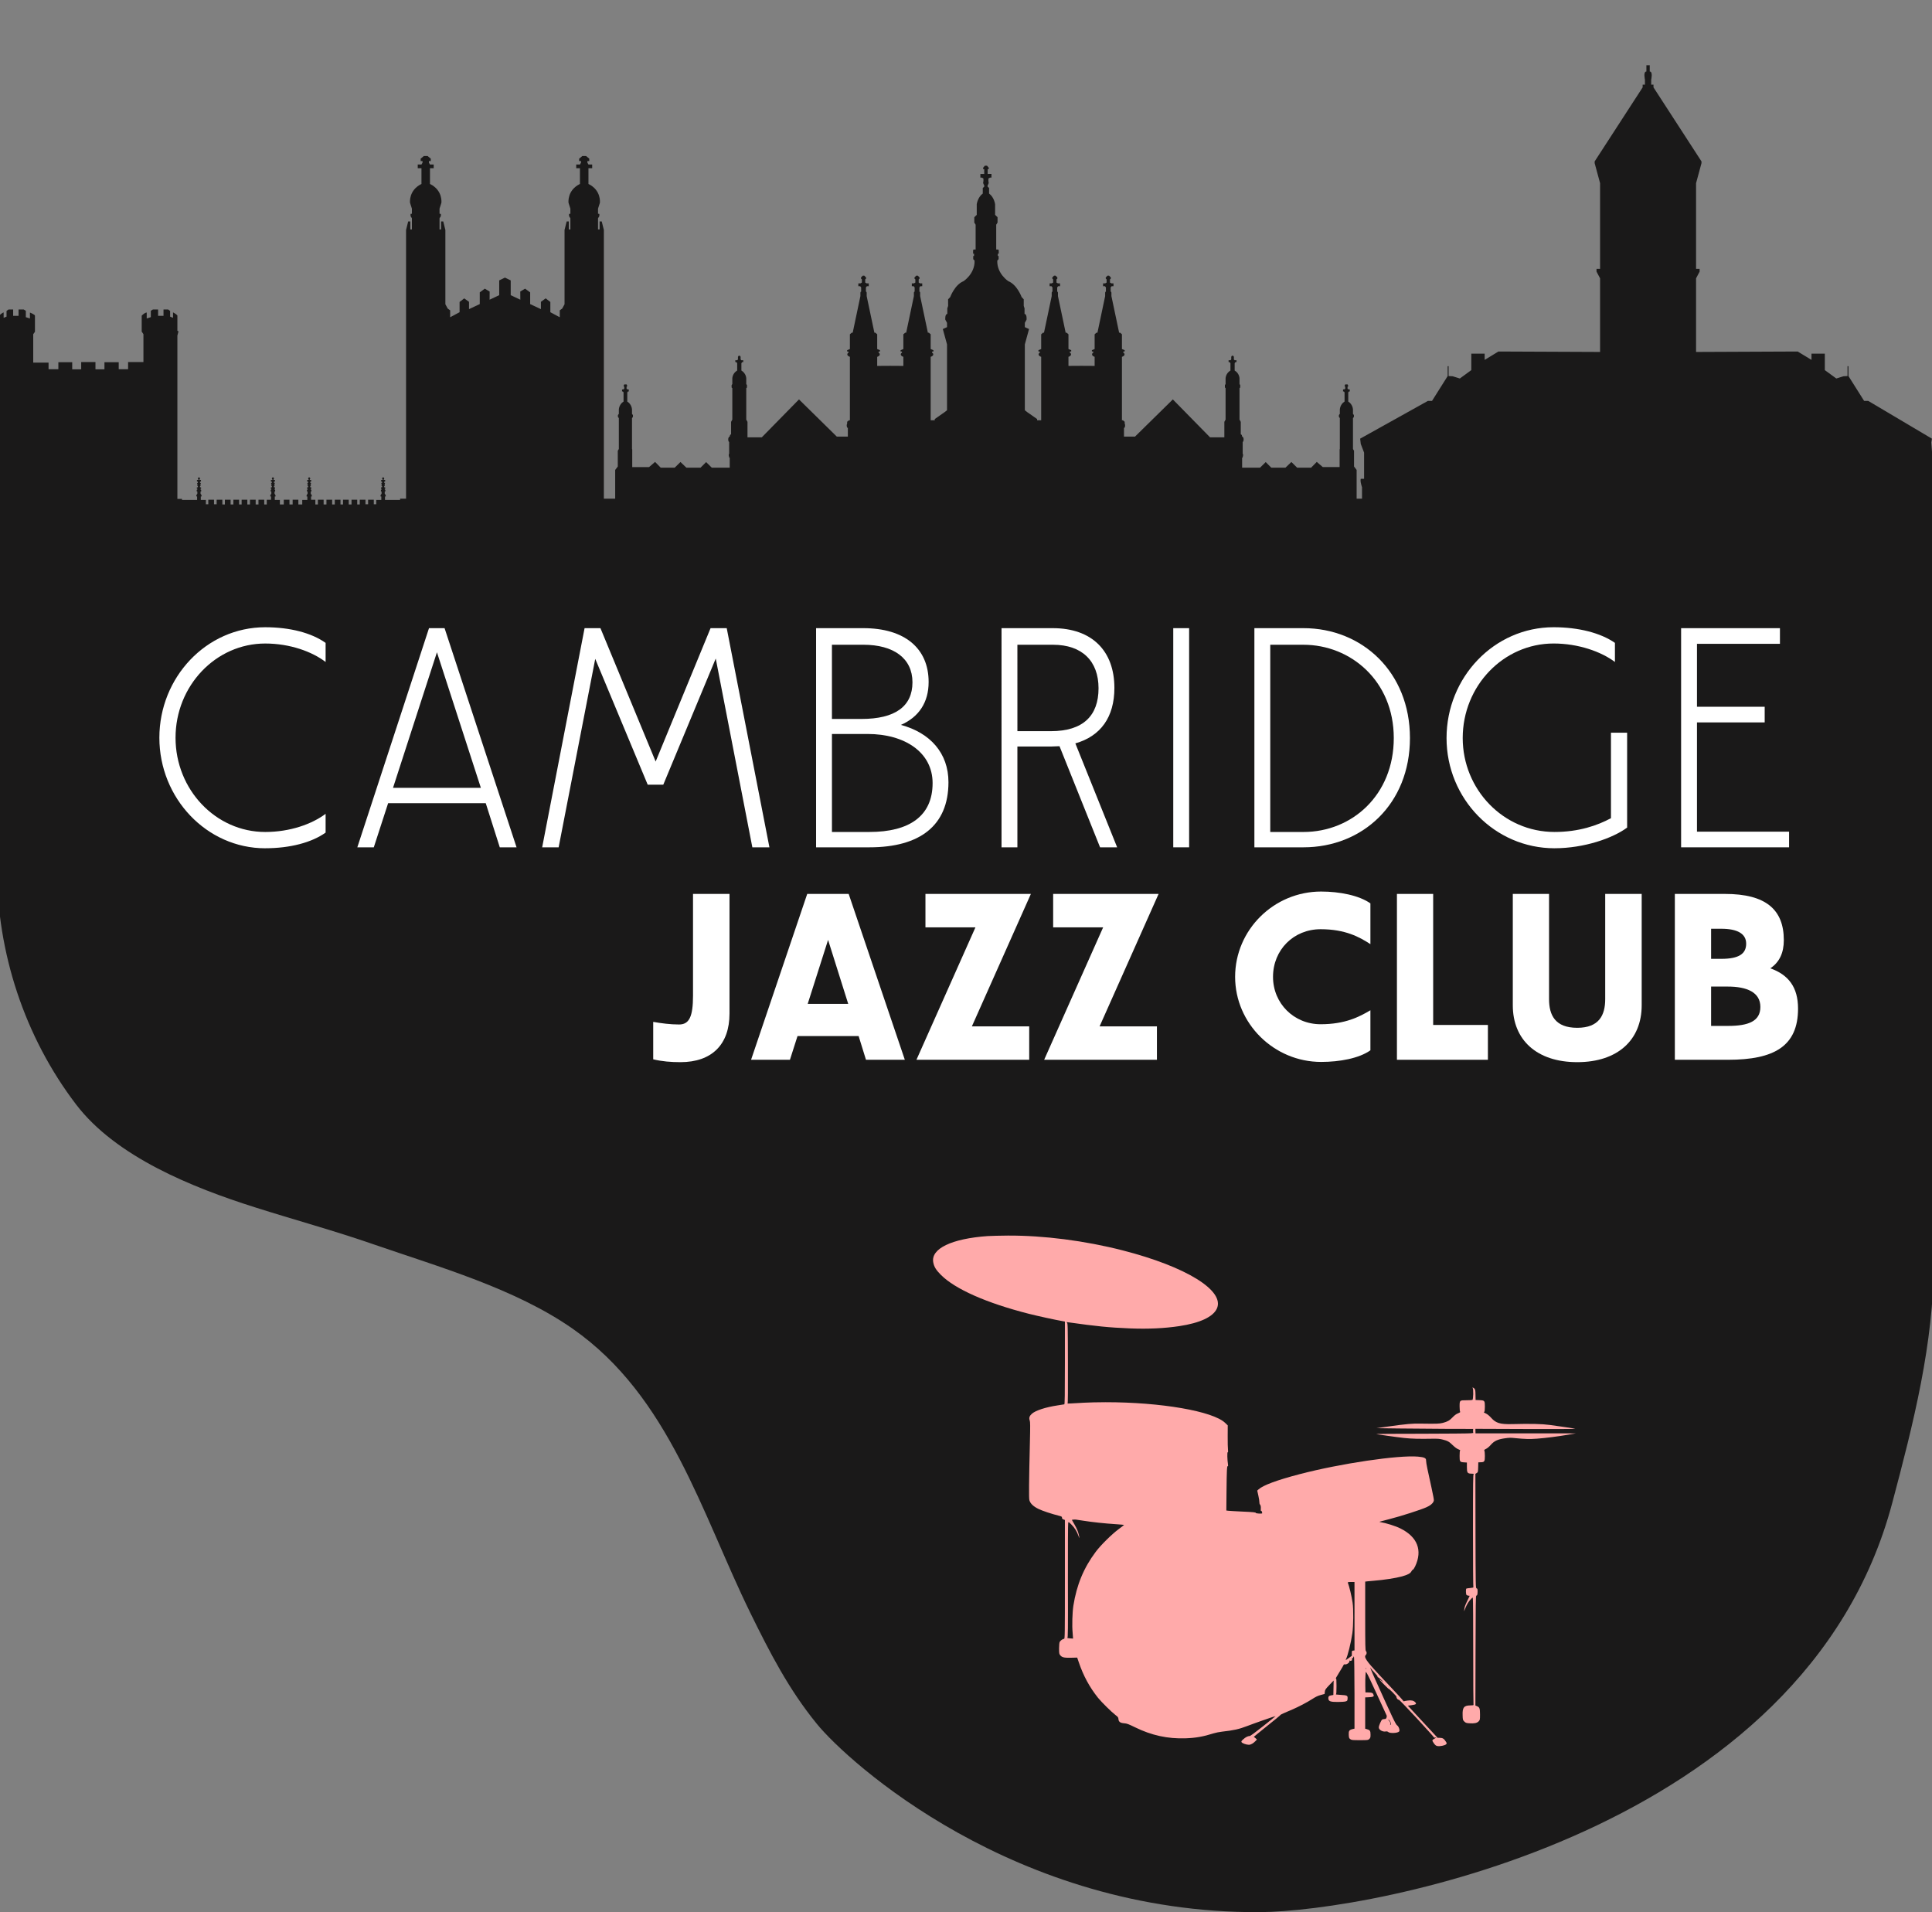 <?xml version="1.0" encoding="UTF-8" standalone="no"?>
<!-- Created with Inkscape (http://www.inkscape.org/) -->

<svg
   width="132.327mm"
   height="130.962mm"
   viewBox="0 0 132.327 130.962"
   version="1.1"
   id="svg4349"
   inkscape:version="1.2.2 (b0a8486, 2022-12-01)"
   sodipodi:docname="clean_flat_text.svg"
   inkscape:export-filename="clean.png"
   inkscape:export-xdpi="96"
   inkscape:export-ydpi="96"
   xmlns:inkscape="http://www.inkscape.org/namespaces/inkscape"
   xmlns:sodipodi="http://sodipodi.sourceforge.net/DTD/sodipodi-0.dtd"
   xmlns="http://www.w3.org/2000/svg"
   xmlns:svg="http://www.w3.org/2000/svg">
  <rect x="0" y="0" width="132.327" height="130.962" fill="#808080" stroke="none"/>
  <sodipodi:namedview
     id="namedview4351"
     pagecolor="#ffffff"
     bordercolor="#000000"
     borderopacity="0.25"
     inkscape:showpageshadow="2"
     inkscape:pageopacity="0.0"
     inkscape:pagecheckerboard="0"
     inkscape:deskcolor="#d1d1d1"
     inkscape:document-units="mm"
     showgrid="false"
     inkscape:zoom="0.47899204"
     inkscape:cx="-33.403478"
     inkscape:cy="291.23657"
     inkscape:window-width="1399"
     inkscape:window-height="817"
     inkscape:window-x="0"
     inkscape:window-y="25"
     inkscape:window-maximized="0"
     inkscape:current-layer="g595" />
  <defs
     id="defs4346" />
  <g
     inkscape:label="Layer 1"
     inkscape:groupmode="layer"
     id="layer1"
     transform="translate(-42.335,-81.76)">
    <rect
       style="display:none;fill:#ffffff;stroke:#1a1a1a;stroke-width:0.991;stroke-dasharray:none"
       id="rect676"
       width="131.366"
       height="38.869"
       x="42.829"
       y="82.216" />
    <g
       id="Layer_1"
       transform="matrix(-0.265,0,0,-0.265,175.756,213.758)">
      <path
         d="M 504.284,348.734 4.012,350.307 C 3.991,253.248 3.658,229.071 3.665,172.137 c 0,-21.255 5.302,-42.017 10.752,-62.515 C 37.044,24.437 149.112,4.073 177.95,3.916 c 63.379,-0.332 106.397,38.833 114.385,48.633 7.285,8.921 12.197,18.516 17.109,28.506 12.715,25.86 20.948,56.152 46.055,73.667 14.854,10.361 34.522,15.943 51.455,21.797 10.137,3.521 20.479,6.333 30.713,9.585 16.055,5.093 35.781,12.983 46.133,26.543 13.34,17.49 20.469,39.268 20.469,61.235"
         fill="#1a1919"
         id="path398"
         sodipodi:nodetypes="ccccccsccccc" />
    </g>
    <g
       id="g1120"
       transform="matrix(0.477,0,0,0.478,-8.171,45.39)">
      <g
         id="g1113"
         style="fill:#1a1919;fill-opacity:1"
         transform="translate(-226.725,-27.825)">
        <path
           d="m 332.538,190.112 v -38.271 l -0.195,-0.45 0.161,-0.421 v -1.861 c 0,0 0.432,-0.389 0.626,-0.436 v 0.778 l 0.417,-0.171 v -0.816 l 0.285,-0.208 h 0.664 v 0.91 h 0.778 v -0.91 h 0.74 l 0.304,0.189 v 0.912 l 0.588,0.189 v -0.853 c 0,0 0.721,0.287 0.721,0.454 v 2.303 l -0.247,0.344 v 4.072 h 2.201 v 0.947 h 1.408 v -1.006 h 1.988 v 1.024 h 1.29 v -1.044 h 2.049 v 1.044 h 1.29 v -1.024 h 2.049 v 1.006 h 1.347 v -1.026 h 2.201 v -3.994 l -0.247,-0.373 v -2.274 c 0,0 0.373,-0.423 0.721,-0.454 v 0.853 l 0.588,-0.189 v -0.912 l 0.304,-0.189 h 0.74 v 0.91 h 0.778 v -0.91 h 0.664 l 0.285,0.208 v 0.816 l 0.417,0.171 v -0.778 c 0,0 0.455,0.232 0.626,0.436 v 2.201 l 0.161,0.081 -0.161,0.609 v 23.397 h 0.662 v 0.147 h 2.169 v -0.499 h -0.106 v -0.181 l 0.144,-0.212 v -0.318 h -0.091 v -0.228 l 0.091,-0.045 v -0.138 h -0.083 v -0.136 l 0.083,-0.053 h 0.076 v -0.175 c 0,0 -0.162,-0.09 -0.083,-0.22 h 0.038 v -0.106 h -0.06 v -0.128 h 0.106 v -0.175 l -0.137,-0.045 v -0.198 h 0.205 v -0.128 h -0.061 V 172.43 l 0.106,-0.128 h 0.038 0.038 l 0.106,0.128 v 0.13 h -0.061 v 0.128 h 0.205 v 0.198 l -0.137,0.045 v 0.175 h 0.106 v 0.128 h -0.06 v 0.106 h 0.038 c 0.078,0.13 -0.084,0.22 -0.084,0.22 v 0.175 h 0.076 l 0.084,0.053 v 0.136 h -0.084 v 0.138 l 0.091,0.045 v 0.228 h -0.091 v 0.318 l 0.144,0.212 v 0.181 h -0.106 v 0.499 h 0.728 v 0.617 h 0.349 v -0.652 h 0.819 v 0.652 h 0.379 v -0.652 h 0.819 v 0.682 h 0.364 v -0.682 h 0.819 v 0.682 h 0.402 v -0.682 h 0.819 v 0.682 h 0.364 v -0.682 h 0.819 v 0.682 h 0.379 v -0.682 h 0.819 v 0.682 h 0.403 v -0.682 h 0.825 v 0.682 h 0.364 v -0.674 h 0.612 l 0.007,-0.472 h -0.106 v -0.181 l 0.144,-0.212 v -0.318 h -0.091 v -0.228 l 0.091,-0.045 v -0.138 h -0.084 v -0.136 l 0.084,-0.053 h 0.076 v -0.175 c 0,0 -0.161,-0.09 -0.083,-0.22 h 0.038 v -0.106 h -0.061 v -0.128 h 0.106 v -0.175 l -0.136,-0.045 v -0.198 h 0.205 v -0.128 h -0.061 V 172.43 l 0.106,-0.128 h 0.038 0.038 l 0.106,0.128 v 0.13 h -0.06 v 0.128 h 0.205 v 0.198 l -0.136,0.045 v 0.175 h 0.106 v 0.128 h -0.061 v 0.106 h 0.038 c 0.078,0.13 -0.083,0.22 -0.083,0.22 v 0.175 h 0.076 l 0.083,0.053 v 0.136 h -0.083 v 0.138 l 0.091,0.045 v 0.228 h -0.091 v 0.318 l 0.144,0.212 v 0.181 h -0.106 v 0.499 h 0.731 v 0.647 h 0.559 v -0.682 h 0.819 v 0.682 h 0.228 0.228 v -0.682 h 0.819 v 0.682 h 0.559 v -0.647 h 0.731 v -0.499 h -0.106 v -0.181 l 0.144,-0.212 v -0.318 h -0.091 v -0.228 l 0.091,-0.045 v -0.138 h -0.083 v -0.136 l 0.083,-0.053 h 0.076 v -0.175 c 0,0 -0.161,-0.09 -0.083,-0.22 h 0.038 v -0.106 h -0.061 v -0.128 h 0.106 v -0.175 l -0.136,-0.045 v -0.198 h 0.205 v -0.128 h -0.061 V 172.43 l 0.106,-0.128 h 0.038 0.038 l 0.106,0.128 v 0.13 h -0.061 v 0.128 h 0.205 v 0.198 l -0.136,0.045 v 0.175 h 0.106 v 0.128 h -0.061 v 0.106 h 0.038 c 0.078,0.13 -0.083,0.22 -0.083,0.22 v 0.175 h 0.076 l 0.084,0.053 v 0.136 h -0.084 v 0.138 l 0.091,0.045 v 0.228 h -0.091 v 0.318 l 0.144,0.212 v 0.181 h -0.106 l 0.007,0.472 h 0.612 v 0.674 h 0.364 v -0.682 h 0.825 v 0.682 h 0.403 v -0.682 h 0.819 v 0.682 h 0.379 v -0.682 h 0.819 v 0.682 h 0.364 v -0.682 h 0.819 v 0.682 h 0.402 v -0.682 h 0.819 v 0.682 h 0.364 v -0.682 h 0.819 v 0.652 h 0.379 v -0.652 h 0.819 v 0.652 h 0.349 v -0.617 h 0.728 v -0.499 h -0.106 v -0.181 l 0.144,-0.212 v -0.318 h -0.091 v -0.228 l 0.091,-0.045 v -0.138 h -0.084 v -0.136 l 0.084,-0.053 h 0.076 v -0.175 c 0,0 -0.162,-0.09 -0.084,-0.22 h 0.038 v -0.106 h -0.06 v -0.128 h 0.106 v -0.175 l -0.137,-0.045 v -0.198 h 0.205 v -0.128 h -0.061 V 172.43 l 0.106,-0.128 h 0.038 0.038 l 0.106,0.128 v 0.13 h -0.061 v 0.128 h 0.205 v 0.198 l -0.137,0.045 v 0.175 h 0.106 v 0.128 h -0.06 v 0.106 h 0.038 c 0.078,0.13 -0.084,0.22 -0.084,0.22 v 0.175 h 0.076 l 0.083,0.053 v 0.136 h -0.083 v 0.138 l 0.091,0.045 v 0.228 h -0.091 v 0.318 l 0.144,0.212 v 0.181 h -0.106 v 0.499 h 2.169 v -0.181 h 0.854 v -38.501 l 0.305,-1.22 h 0.305 v 1.144 h 0.229 v -1.602 l -0.191,-0.305 v -0.316 l 0.191,-0.031 v -0.721 l -0.267,-0.837 c 0,0 -0.24,-1.788 1.64,-2.706 v -2.252 h -0.534 v -0.533 h 0.534 l 0.153,-0.267 v -0.228 h -0.267 v -0.344 l 0.458,-0.381 h 0.267 0.267 l 0.458,0.381 v 0.344 h -0.267 v 0.228 l 0.153,0.267 h 0.534 v 0.533 h -0.534 v 2.252 c 1.879,0.918 1.639,2.706 1.639,2.706 l -0.267,0.837 v 0.721 l 0.191,0.031 v 0.316 l -0.191,0.305 v 1.602 h 0.229 v -1.144 h 0.305 l 0.305,1.22 v 10.642 l 0.334,0.617 0.352,0.255 v 0.991 l 1.354,-0.723 v -1.468 l 0.667,-0.515 0.686,0.495 v 1.048 l 1.544,-0.723 v -1.678 l 0.725,-0.533 0.694,0.413 -0.007,1.169 1.382,-0.649 v -2.117 l 0.825,-0.401 0.825,0.401 v 2.117 l 1.381,0.649 -0.008,-1.169 0.694,-0.413 0.725,0.533 v 1.678 l 1.544,0.723 v -1.048 l 0.686,-0.495 0.667,0.515 v 1.468 l 1.354,0.723 v -0.991 l 0.352,-0.255 0.334,-0.617 v -10.642 l 0.305,-1.22 h 0.305 v 1.144 h 0.229 v -1.602 l -0.191,-0.305 v -0.316 l 0.191,-0.031 v -0.721 l -0.267,-0.837 c 0,0 -0.24,-1.788 1.64,-2.706 v -2.252 h -0.534 v -0.533 h 0.534 l 0.153,-0.267 v -0.228 h -0.267 v -0.344 l 0.458,-0.381 h 0.267 0.267 l 0.458,0.381 v 0.344 h -0.267 v 0.228 l 0.153,0.267 h 0.534 v 0.533 h -0.534 v 2.252 c 1.879,0.918 1.64,2.706 1.64,2.706 l -0.267,0.837 v 0.721 l 0.191,0.031 v 0.316 l -0.191,0.305 v 1.602 h 0.229 v -1.144 h 0.305 l 0.305,1.22 v 38.501 h 1.624 v -4.115 l 0.374,-0.495 v -2.26 l 0.152,-0.246 v -4.428 l -0.133,-0.171 v -0.265 l 0.133,-0.171 v -0.601 c 0,0 0.002,-0.743 0.677,-1.165 v -1.317 l -0.101,-0.126 h -0.114 v -0.293 h 0.152 l 0.165,-0.088 v -0.316 h -0.076 v -0.177 l 0.076,-0.14 h 0.165 0.165 l 0.076,0.14 v 0.177 h -0.076 v 0.316 l 0.165,0.088 h 0.152 v 0.293 h -0.114 l -0.101,0.126 v 1.317 c 0.676,0.423 0.678,1.165 0.678,1.165 v 0.601 l 0.133,0.171 v 0.265 l -0.133,0.171 v 4.428 l 0.032,0.051 v 2.537 h 2.419 l 0.861,-0.741 0.81,0.823 h 2.013 l 0.823,-0.81 0.848,0.81 h 2.039 l 0.798,-0.798 0.81,0.798 h 2.577 v -1.437 h -0.082 v -0.083 c 0,0 -0.126,-0.336 0,-0.481 v -1.673 l -0.089,-0.1 c 0,0 -0.186,-0.509 0.203,-0.735 v -0.151 l 0.165,-0.14 v -1.761 l 0.177,-0.328 v -4.497 l -0.101,-0.1 v -0.342 l 0.101,-0.153 v -0.81 c 0,0 0.003,-0.713 0.697,-1.126 v -1.051 l -0.114,-0.153 h -0.152 v -0.265 h 0.266 l 0.114,-0.114 v -0.379 l 0.088,-0.153 h 0.101 0.101 l 0.089,0.153 v 0.379 l 0.114,0.114 h 0.266 v 0.265 h -0.152 l -0.114,0.153 v 1.051 c 0.693,0.413 0.697,1.126 0.697,1.126 v 0.81 l 0.101,0.153 v 0.342 l -0.101,0.1 v 4.497 l 0.177,0.328 v 1.761 0.458 h 2.051 l 5.344,-5.434 5.433,5.33 h 1.583 v -1.246 l -0.085,-0.041 c 0,0 -0.164,-0.236 -0.016,-0.599 v -0.24 l 0.26,-0.216 h 0.135 v -9.092 c 0,0 -0.596,-0.173 -0.282,-0.558 h 0.077 v -0.202 h -0.19 v -0.189 l 0.395,-0.165 v -2.115 l 0.264,-0.228 h 0.139 l 1.106,-5.244 v -0.379 c 0,0 -0.025,-0.277 0.109,-0.254 v -0.607 l -0.139,-0.179 h -0.266 v -0.405 h 0.304 l 0.203,-0.114 v -0.456 l -0.127,-0.126 v -0.14 l 0.253,-0.267 h 0.114 0.114 l 0.253,0.267 v 0.14 l -0.127,0.126 v 0.456 l 0.203,0.114 h 0.304 v 0.405 h -0.266 l -0.139,0.179 v 0.607 c 0.134,-0.024 0.109,0.254 0.109,0.254 v 0.379 l 1.106,5.244 h 0.139 l 0.264,0.228 v 2.115 l 0.395,0.165 v 0.189 h -0.19 v 0.202 h 0.077 c 0.315,0.385 -0.282,0.558 -0.282,0.558 v 1.303 l 1.978,-0.012 h -0.197 l 1.978,0.012 v -1.303 c 0,0 -0.597,-0.173 -0.282,-0.558 h 0.077 v -0.202 h -0.19 v -0.189 l 0.395,-0.165 v -2.115 l 0.264,-0.228 h 0.139 l 1.107,-5.244 v -0.379 c 0,0 -0.025,-0.277 0.109,-0.254 v -0.607 l -0.139,-0.179 h -0.266 v -0.405 h 0.304 l 0.203,-0.114 v -0.456 l -0.127,-0.126 v -0.14 l 0.253,-0.267 h 0.114 0.114 l 0.253,0.267 v 0.14 l -0.127,0.126 v 0.456 l 0.203,0.114 h 0.304 v 0.405 h -0.266 l -0.139,0.179 v 0.607 c 0.134,-0.024 0.109,0.254 0.109,0.254 v 0.379 l 1.107,5.244 h 0.139 l 0.264,0.228 v 2.115 l 0.395,0.165 v 0.189 h -0.19 v 0.202 h 0.077 c 0.315,0.385 -0.282,0.558 -0.282,0.558 v 9.092 h 0.585 v -0.177 l 1.425,-0.994 0.337,-0.265 v -9.436 l -0.603,-2.199 0.603,-0.273 v -0.619 l -0.249,-0.458 c 0,0 -0.073,-0.784 0.292,-0.82 v -0.798 l 0.114,-0.34 V 146.8 l 0.304,-0.322 c 0,0 0.645,-1.779 1.919,-2.28 0,0 1.646,-1.073 1.577,-2.944 l -0.19,-0.208 v -0.456 h 0.114 v -0.324 h -0.133 v -0.513 l 0.089,-0.088 h 0.273 v -3.557 l -0.19,-0.305 v -0.768 l 0.35,-0.338 v -1.515 c 0,0 0.123,-1 0.866,-1.539 v -0.798 l 0.209,-0.191 v -0.189 c 0,0 -0.246,-0.305 -0.114,-0.57 v -0.399 l -0.228,-0.134 h -0.21 v -0.531 h 0.551 v -0.684 h -0.152 v -0.21 l 0.247,-0.285 h 0.152 0.152 l 0.247,0.285 v 0.21 h -0.152 v 0.684 H 474.97 v 0.531 h -0.209 l -0.228,0.134 v 0.399 c 0.132,0.265 -0.114,0.57 -0.114,0.57 v 0.189 l 0.209,0.191 v 0.798 c 0.743,0.538 0.866,1.539 0.866,1.539 v 1.515 l 0.35,0.338 v 0.768 l -0.19,0.305 v 3.557 h 0.273 l 0.089,0.088 v 0.513 h -0.133 v 0.324 h 0.114 v 0.456 l -0.19,0.208 c -0.069,1.871 1.577,2.944 1.577,2.944 1.273,0.501 1.919,2.28 1.919,2.28 l 0.304,0.322 v 0.951 l 0.114,0.34 v 0.798 c 0.366,0.035 0.292,0.82 0.292,0.82 l -0.249,0.458 v 0.619 l 0.603,0.273 -0.603,2.199 v 9.436 l 0.337,0.265 1.425,0.994 v 0.177 h 0.585 v -9.092 c 0,0 -0.596,-0.173 -0.282,-0.558 h 0.077 v -0.202 h -0.19 v -0.189 l 0.395,-0.165 v -2.115 l 0.264,-0.228 h 0.139 l 1.107,-5.244 v -0.379 c 0,0 -0.025,-0.277 0.109,-0.254 v -0.607 l -0.139,-0.179 H 483.322 v -0.405 h 0.304 l 0.202,-0.114 v -0.456 l -0.127,-0.126 v -0.14 l 0.253,-0.267 h 0.114 0.114 l 0.253,0.267 v 0.14 l -0.127,0.126 v 0.456 l 0.203,0.114 h 0.304 v 0.405 h -0.266 l -0.139,0.179 v 0.607 c 0.134,-0.024 0.109,0.254 0.109,0.254 v 0.379 l 1.106,5.244 h 0.139 l 0.264,0.228 v 2.115 l 0.395,0.165 v 0.189 h -0.19 v 0.202 h 0.077 c 0.315,0.385 -0.282,0.558 -0.282,0.558 v 1.303 l 1.978,-0.012 h -0.197 l 1.978,0.012 v -1.303 c 0,0 -0.596,-0.173 -0.282,-0.558 h 0.077 v -0.202 h -0.19 v -0.189 l 0.395,-0.165 v -2.115 l 0.264,-0.228 h 0.139 l 1.106,-5.244 v -0.379 c 0,0 -0.024,-0.277 0.109,-0.254 v -0.607 l -0.139,-0.179 h -0.266 v -0.405 h 0.304 l 0.203,-0.114 v -0.456 l -0.127,-0.126 v -0.14 l 0.253,-0.267 h 0.114 0.114 l 0.253,0.267 v 0.14 l -0.127,0.126 v 0.456 l 0.203,0.114 h 0.304 v 0.405 h -0.266 l -0.139,0.179 v 0.607 c 0.134,-0.024 0.109,0.254 0.109,0.254 v 0.379 l 1.106,5.244 h 0.139 l 0.264,0.228 v 2.115 l 0.395,0.165 v 0.189 h -0.19 v 0.202 h 0.077 c 0.315,0.385 -0.282,0.558 -0.282,0.558 v 9.092 h 0.135 l 0.26,0.216 v 0.24 c 0.148,0.364 -0.016,0.599 -0.016,0.599 l -0.085,0.041 v 1.246 h 1.583 l 5.433,-5.33 5.344,5.434 h 2.052 v -0.458 -1.761 l 0.177,-0.328 v -4.497 l -0.1,-0.1 v -0.342 l 0.1,-0.153 v -0.81 c 0,0 0.004,-0.713 0.698,-1.126 v -1.051 l -0.114,-0.153 h -0.153 v -0.265 h 0.267 l 0.114,-0.114 v -0.379 l 0.088,-0.153 h 0.1 0.102 l 0.088,0.153 v 0.379 l 0.114,0.114 h 0.265 v 0.265 h -0.151 l -0.114,0.153 v 1.051 c 0.694,0.413 0.696,1.126 0.696,1.126 v 0.81 l 0.102,0.153 v 0.342 l -0.102,0.1 v 4.497 l 0.179,0.328 v 1.761 l 0.163,0.14 v 0.151 c 0.389,0.226 0.204,0.735 0.204,0.735 l -0.09,0.1 v 1.673 c 0.128,0.145 0,0.481 0,0.481 v 0.083 h -0.081 v 1.437 h 2.577 l 0.81,-0.798 0.798,0.798 h 2.04 l 0.847,-0.81 0.823,0.81 h 2.014 l 0.81,-0.823 0.861,0.741 h 2.419 v -2.537 l 0.031,-0.051 v -4.428 l -0.134,-0.171 v -0.265 l 0.134,-0.171 v -0.601 c 0,0 0.002,-0.743 0.678,-1.165 v -1.317 l -0.102,-0.126 h -0.114 v -0.293 h 0.153 l 0.163,-0.088 v -0.316 h -0.075 v -0.177 l 0.075,-0.14 h 0.165 0.165 l 0.077,0.14 v 0.177 h -0.077 v 0.316 l 0.165,0.088 h 0.151 v 0.293 h -0.114 l -0.102,0.126 v 1.317 c 0.676,0.423 0.678,1.165 0.678,1.165 v 0.601 l 0.134,0.171 v 0.265 l -0.134,0.171 v 4.428 l 0.153,0.246 v 2.26 l 0.373,0.495 v 4.115 h 0.772 v -1.645 c 0,0 -0.309,-0.869 -0.177,-1.205 h 0.474 v -3.75 l -0.476,-1.24 -0.088,-0.759 9.726,-5.409 h 0.592 l 2.248,-3.561 v -1.419 h 0.134 v 1.419 l 0.59,0.033 1.022,0.316 1.647,-1.199 v -2.358 h 1.918 v 0.89 l 1.979,-1.199 14.593,0.063 v -10.55 l -0.509,-0.959 v -0.401 h 0.509 v -12.275 l -0.778,-2.867 v -0.25 l 6.892,-10.607 v -0.391 h 0.328 v -0.711 c 0,0 -0.269,-1.175 0.21,-1.175 v -0.9 h 0.24 0.24 v 0.9 c 0.48,0 0.21,1.175 0.21,1.175 v 0.711 h 0.328 v 0.391 l 6.892,10.607 v 0.25 l -0.778,2.867 v 12.275 h 0.509 v 0.401 l -0.509,0.959 v 10.55 l 14.593,-0.063 1.979,1.199 v -0.89 h 1.916 v 2.358 l 1.649,1.199 1.022,-0.316 0.59,-0.033 v -1.419 h 0.132 v 1.419 l 2.25,3.561 h 0.592 l 9.142,5.409 -0.09,0.539 0.111,1.459 v 3.75 c 0,0 0.117,10.811 0.238,17.353 l -277.736,0.245"
           style="fill:#1a1919;fill-opacity:1;fill-rule:nonzero;stroke:none;stroke-width:0.02"
           id="path706"
           sodipodi:nodetypes="cccccccccccccccccccsccccccccccccccccccccccccccccccccccccccccccccccccccccccccccccccccccccccccccccccccccccccccccccccccccccccccccccccccccccccccccccccccccccccccccccccccccccccccccccccccccccccccccccccccccccccccccccccccccccccccccccccccccccccccccccccccccccccccccccccccccccccccccccccccccccccccccccccccccccccccccccccccccccccccccccccccccccccccccccccccccccccccccccccccccccccccccccccccccccccccccccccccccccccccccccccccccccccccccccccccccccccccccccccccccccccccccccccccccccccccccccccccccccccccccccccccccccccccccccccccccccccccccccccccccccccccccccccccccccccccccccccccccccccccccccccccccccccccccccccccccccccccccccccccccccccccccccccccccccccccccccccccccccccccccccccccccccccccccccccccccccccccccccccccccccccccccccccccccccccccccccccccccccccccccccccccccccccccccccccccccccccccccccccccccccccccccccccccccccccccccccccccccccccccccccccccccccccccccccccccccccccccccccccccccccccccccccccccccccccccccccccccccccccccccccccccccccccccccccccccccccccccccccccccccccccccccccccccccccccccccccccccccccccccccccccccccccccccccccccccccccccccccccccccccccccccccccccccccccccccccccccccccccccccccccccccccccccccccccccccccc" />
      </g>
    </g>
    <g
       aria-label="CAMBRIDGE"
       transform="scale(0.987,1.013)"
       id="text2397"
       style="font-weight:200;font-size:21.167px;font-family:'Modeco Trial';-inkscape-font-specification:'Modeco Trial, Ultra-Light';opacity:1;fill:#ffffff;stroke-width:0.276">
      <path
         d="m 61.297,138.061 c 1.715,0 3.217,-0.381 4.191,-1.058 v -1.27 c -0.953,0.699 -2.477,1.228 -4.191,1.228 -3.429,0 -6.223,-2.857 -6.223,-6.371 0,-3.514 2.794,-6.371 6.223,-6.371 1.715,0 3.26,0.55 4.191,1.249 v -1.291 c -0.974,-0.677 -2.477,-1.058 -4.191,-1.058 -4.085,0 -7.345,3.387 -7.345,7.472 0,4.085 3.281,7.472 7.345,7.472 z"
         id="path310" />
      <path
         d="m 67.689,137.998 h 1.143 l 0.995,-2.985 h 6.773 l 0.974,2.985 h 1.164 l -4.995,-14.817 h -1.08 z m 5.525,-13.187 3.048,9.165 h -6.096 z"
         id="path312" />
      <path
         d="m 80.516,137.998 h 1.143 l 2.54,-12.742 3.641,8.509 h 1.08 l 3.641,-8.53 2.54,12.764 h 1.185 l -2.963,-14.817 h -1.122 l -3.81,9.017 -3.831,-9.017 h -1.101 z"
         id="path314" />
      <path
         d="m 99.524,123.181 v 14.817 h 3.704 c 3.493,0 5.482,-1.46 5.482,-4.403 0,-1.968 -1.27,-3.344 -3.302,-3.873 1.249,-0.529 1.926,-1.524 1.926,-2.9 0,-2.286 -1.672,-3.641 -4.53,-3.641 z m 3.577,7.154 c 2.561,0 4.509,1.228 4.509,3.323 0,2.223 -1.609,3.302 -4.382,3.302 h -2.603 v -6.625 z m -2.477,-1.016 v -5.017 h 2.18 c 2.095,0 3.408,0.91 3.408,2.54 0,1.63 -1.207,2.477 -3.535,2.477 z"
         id="path316" />
      <path
         d="m 112.393,137.998 h 1.101 v -6.816 h 2.35 c 0.191,0 0.402,-0.021 0.572,-0.021 l 2.815,6.837 h 1.185 l -2.9,-7.027 c 1.757,-0.487 2.709,-1.778 2.709,-3.747 0,-2.498 -1.545,-4.043 -4.276,-4.043 h -3.556 z m 1.101,-13.695 h 2.477 c 2.011,0 3.154,1.101 3.154,2.942 0,1.863 -1.08,2.9 -3.302,2.9 h -2.328 z"
         id="path318" />
      <path
         d="m 124.31,123.181 v 14.817 h 1.101 v -14.817 z"
         id="path320" />
      <path
         d="m 129.94,123.181 v 14.817 h 3.408 c 4.085,0 7.387,-2.921 7.387,-7.387 0,-4.466 -3.323,-7.43 -7.387,-7.43 z m 3.408,1.122 c 3.26,0 6.265,2.434 6.265,6.308 0,3.852 -2.9,6.35 -6.265,6.35 h -2.307 V 124.303 Z"
         id="path322" />
      <path
         d="m 150.768,138.061 c 2.053,0 4.043,-0.677 5.038,-1.397 v -6.414 h -1.122 v 5.779 c -0.931,0.487 -2.223,0.931 -3.916,0.931 -3.556,0 -6.371,-2.879 -6.371,-6.35 0,-3.535 2.836,-6.392 6.308,-6.392 1.715,0 3.302,0.55 4.255,1.249 v -1.291 c -0.995,-0.677 -2.54,-1.058 -4.255,-1.058 -4.128,0 -7.43,3.387 -7.43,7.493 0,4.106 3.344,7.451 7.493,7.451 z"
         id="path324" />
      <path
         d="m 159.552,137.998 h 7.493 v -1.058 h -6.392 v -7.387 h 4.699 v -1.058 h -4.699 v -4.255 h 5.757 v -1.058 h -6.858 z"
         id="path326" />
    </g>
    <g
       aria-label="JAZZ CLUB"
       id="text2397-5"
       style="font-weight:bold;font-size:16.228px;font-family:'Modeco Trial';-inkscape-font-specification:'Modeco Trial, Bold';fill:#ffffff;stroke-width:0.265">
      <path
         d="m 87.075,151.747 v 2.564 c 0.6,0.146 1.217,0.195 1.866,0.195 2.142,0 3.359,-1.201 3.359,-3.327 v -8.195 h -2.499 v 6.962 c 0,1.444 -0.26,1.98 -0.957,1.98 -0.6,0 -1.217,-0.081 -1.769,-0.179 z"
         id="path329" />
      <path
         d="m 96.439,154.344 0.519,-1.623 h 4.187 l 0.503,1.623 h 2.661 l -3.846,-11.359 h -2.84 l -3.846,11.359 z m 2.613,-8.211 1.379,4.381 h -2.775 z"
         id="path331" />
      <path
         d="m 105.104,154.344 h 7.724 v -2.288 h -3.927 l 4.041,-9.071 h -7.221 v 2.288 h 3.424 z"
         id="path333" />
      <path
         d="m 113.851,154.344 h 7.724 v -2.288 h -3.927 l 4.041,-9.071 h -7.221 v 2.288 h 3.424 z"
         id="path335" />
      <path
         d="m 126.931,148.664 c 0,3.197 2.661,5.826 5.891,5.826 1.266,0 2.596,-0.243 3.375,-0.795 v -2.743 c -0.763,0.454 -1.736,0.957 -3.408,0.957 -1.834,0 -3.262,-1.428 -3.262,-3.246 0,-1.85 1.412,-3.262 3.262,-3.262 1.688,0 2.661,0.536 3.408,1.022 v -2.791 c -0.779,-0.552 -2.126,-0.811 -3.375,-0.811 -3.246,0 -5.891,2.629 -5.891,5.842 z"
         id="path337" />
      <path
         d="m 138.014,142.984 v 11.359 h 6.231 v -2.385 h -3.749 v -8.974 z"
         id="path339" />
      <path
         d="m 150.364,154.506 c 2.775,0 4.414,-1.525 4.414,-3.895 v -7.627 h -2.499 v 7.205 c 0,1.103 -0.422,1.964 -1.915,1.964 -1.509,0 -1.931,-0.86 -1.931,-1.964 v -7.205 h -2.483 v 7.627 c 0,2.369 1.639,3.895 4.414,3.895 z"
         id="path341" />
      <path
         d="m 157.049,142.984 v 11.359 h 3.651 c 3.164,0 4.787,-0.941 4.787,-3.505 0,-1.477 -0.665,-2.321 -1.899,-2.759 0.633,-0.422 0.925,-1.071 0.925,-1.931 0,-2.093 -1.233,-3.164 -4.024,-3.164 z m 3.619,6.345 c 1.314,0 2.239,0.389 2.239,1.396 0,0.974 -0.811,1.298 -2.207,1.298 h -1.168 v -2.694 z m -1.136,-1.899 v -2.061 h 0.698 c 1.103,0 1.704,0.341 1.704,1.022 0,0.698 -0.503,1.039 -1.704,1.039 z"
         id="path343" />
    </g>
    <g
       transform="matrix(0.026,0,0,-0.026,-596.638,156.323)"
       fill="#000000"
       stroke="none"
       id="g522"
       style="fill:#ffaaaa">
      <g
         id="g595"
         transform="matrix(0.128,0,0,0.128,27174.339,-1669.973)"
         style="fill:#ffaaaa">
        <path
           d="M 30.85,10013.915 C -718.15,9960.915 -1147.15,9753.914 -1093.15,9471.914 c 17,-92 56,-155 158,-258 294,-293 936,-577 1806,-799 190,-48 546,-126 708,-154 l 37,-7 v -850 c 0,-671 -3,-850 -12,-853 -7,-2 -67,-12 -133,-21 -249,-37 -459,-105 -535,-173 -50,-46 -63,-84 -44,-138 11,-32 12,-107 4,-434 -20,-837 -23,-1164 -11,-1206 18,-68 80,-128 184,-179 84,-41 263,-101 425,-142 55,-14 62,-18 62,-40 0,-18 8,-28 30,-36 l 30,-11 v -1223 c 0,-1158 -1,-1223 -17,-1223 -25,0 -74,-34 -89,-62 -9,-15 -13,-63 -14,-134 0,-99 2,-114 22,-139 37,-47 77,-57 221,-54 l 130,3 32,-94 c 94,-279 225,-520 398,-735 75,-92 277,-291 359,-354 51,-38 57,-47 60,-83 4,-56 38,-80 120,-86 54,-4 86,-16 223,-83 338,-166 673,-239 1040,-226 208,7 367,36 575,102 41,13 120,29 175,35 246,28 345,50 515,115 150,58 572,205 586,205 3,0 -111,-92 -253,-205 -164,-130 -266,-205 -281,-205 -37,0 -84,-24 -132,-68 -38,-34 -43,-43 -34,-59 14,-23 98,-53 150,-53 43,0 93,30 143,83 l 23,26 -27,25 c -15,14 -32,26 -38,26 -5,0 116,100 270,223 154,122 279,225 279,230 -1,7 75,43 244,113 127,54 303,146 410,215 70,45 116,68 175,83 l 80,22 5,46 c 4,41 14,55 93,138 l 88,92 -3,-149 -3,-148 -37,-6 c -53,-8 -70,-25 -66,-68 5,-57 44,-71 198,-70 69,0 141,5 160,12 33,11 35,15 38,59 4,61 -8,67 -146,75 -59,4 -101,8 -95,10 10,4 13,47 13,169 0,127 -3,163 -12,158 -7,-4 -3,8 9,27 125,206 153,254 153,259 0,4 12,6 27,4 38,-4 97,41 89,69 -3,14 -2,17 6,9 16,-16 61,7 47,24 -8,10 -5,16 10,26 12,7 21,22 22,33 1,11 5,4 10,-15 4,-19 8,-357 9,-751 v -717 l -43,-10 c -66,-17 -79,-37 -75,-117 3,-61 6,-70 31,-89 26,-19 41,-21 197,-21 164,0 169,1 194,24 23,22 26,32 26,91 0,76 -12,94 -74,111 l -36,10 v 322 322 l 71,3 c 86,3 113,14 103,45 -12,42 -31,52 -102,54 l -67,1 -3,139 c -1,76 0,171 4,211 l 6,74 21,-27 c 12,-15 106,-212 209,-438 103,-227 192,-420 197,-429 7,-11 7,-27 0,-47 -9,-25 -17,-31 -41,-31 -16,0 -37,-4 -47,-10 -21,-11 -71,-127 -71,-163 0,-49 80,-95 143,-83 21,4 36,1 49,-10 36,-33 198,-26 228,11 18,22 -10,105 -43,125 -28,17 -98,163 -439,920 -89,196 -138,318 -103,255 10,-16 46,-60 82,-96 38,-39 62,-72 58,-78 -3,-6 -2,-10 2,-9 5,2 36,-21 69,-51 59,-55 58,-59 -3,-14 -18,13 -33,22 -33,19 0,-3 45,-52 101,-108 55,-57 98,-96 94,-88 -4,8 31,-23 79,-70 53,-53 84,-90 81,-99 -7,-17 36,-66 45,-51 3,5 169,-166 368,-381 199,-215 359.999,-394 357.999,-398 -3,-4 9,-6 27,-3 30,4 30,3 -13,-20 -25,-12 -46,-30 -47,-38 -2,-8 13,-36 32,-62 27,-36 43,-49 71,-54 51,-9 153,11 177,35 19,19 19,20 -1,53 -38,62 -66,80 -122,81 l -50,1 -305.999,330 -306,331 76,10 c 93,13 109,25 76,60 -33,35 -82,46 -157,35 -34,-4 -67,-11 -72,-14 -5,-4 -13,0 -18,8 -10,17 -161,183 -223,246 -25,25 -149,157 -275,293 -267,287 -319,366 -270,407 8,7 15,25 15,40 0,15 -7,33 -15,40 -13,11 -15,103 -15,720 v 708 l 48,6 c 26,3 81,8 122,11 222,18 455,54 587,90 116,32 174,63 193,102 8,17 22,34 31,36 9,2 30,33 47,69 155,329 48,606 -303,780 -101,51 -298,112 -415,131 -33,5 -31,5 210,67 217,55 631,188 740,238 79,35 128,75 146,118 14,34 21,0 -126,674 -16,74 -28,150 -27,169 3,51 -35,69 -166,81 -404,35 -1590,-140 -2437,-361 -469,-123 -753,-228 -846,-314 l -26,-24 23,-103 c 13,-57 22,-118 21,-136 -1,-19 4,-40 13,-48 15,-16 20,-44 16,-103 -2,-20 1,-31 7,-27 9,5 21,-23 22,-49 0,-6 -26,-9 -65,-7 -36,2 -65,8 -65,12 0,14 -47,19 -295,30 -126,6 -249,13 -272,16 l -41,5 4,407 c 4,429 9,517 26,506 7,-5 8,8 4,37 -15,97 -18,249 -6,249 9,0 11,14 6,53 -4,28 -7,153 -6,276 l 1,224 -53,51 c -249,241 -1323,427 -2463,426 -154,0 -350,-5 -435,-10 -269,-16 -355,-20 -345,-15 7,3 9,287 7,827 -2,770 -3,824 -20,836 -15,11 -11,12 23,7 596,-84 838,-108 1272,-126 378,-15 713,1 1018,47 424,64 694,190 772,360 169,369 -630,863 -1937,1198 -781,200 -1623,308.001 -2364,305.001 -160,-1 -345,-6 -411,-10 z M 2000.85,4154.914 c 165,-27 445,-57 655,-70 96,-7 176,-13 178,-15 2,-2 -50,-42 -115,-90 -141,-105 -368,-329 -469,-465 -247,-329 -392,-680 -460,-1110 -21,-137 -29,-412 -15,-554 6,-65 10,-120 9,-121 -2,-1 -32,2 -68,5 -36,4 -58,8 -50,8 13,2 15,139 12,1176 -1,646 1,1183 6,1195 7,20 12,17 69,-40 63,-64 110,-139 143,-232 24,-68 24,-51 1,46 -13,52 -39,111 -79,182 l -59,104 31,4 c 35,5 43,4 211,-23 z m 5575,-1964 v -705 l -27,-3 c -27,-3 -28,-6 -28,-55 v -52 l -68,-50 c -47,-36 -64,-44 -56,-29 39,73 106,343 135,543 22,152 25,500 5,630 -19,130 -67,332 -98,411 -4,11 10,14 66,14 h 71 z m 237,-1088 c -3,-7 -5,-2 -5,12 0,14 2,19 5,13 2,-7 2,-19 0,-25 z m 498,-1079 c 17,-33 20,-69 4,-69 -5,0 -7,5 -4,11 11,16 -3,57 -28,79 -17,16 -18,20 -4,14 10,-3 24,-19 32,-35 z"
           id="path492"
           style="fill:#ffaaaa" />
        <path
           d="m 10007.056,6885.914 c 20,-12 15,-238 -5,-245 -8,-3 -63,-6 -123,-6 -140,0 -140,0 -140,-129 0,-55 5,-102 11,-108 7,-7 -6,-17 -44,-32 -37,-15 -72,-41 -111,-82 -64,-67 -103,-89 -201,-115 -73,-18 -127,-20 -450,-15 -183,4 -289,-6 -685,-61 l -235,-33 460,-6 c 253,-3 702,-7 997,-8 l 536.999,-1 -2,-40 c -2,-22 2,-41 8,-42 5,0 -19,-4 -55,-8 -36,-4 -489.999,-8 -1008.999,-9 -519,0 -942,-3 -940,-5 6,-7 396,-62 574,-82 151,-17 322,-21 580,-16 114,2 154,-1 217,-17 105,-27 132,-43 208,-117 43,-42 83,-71 114,-83 28,-10 44,-21 37,-25 -7,-5 -11,-44 -11,-110 0,-122 4,-128 91,-134 l 59,-4 v -94 c 0,-118 11,-134 98,-135 31,0 50,-3 42,-7 -13,-6 -15,-146 -15,-1167 0,-638 4,-1163 8,-1166 5,-3 -24,-9 -64,-13 -39,-3 -75,-9 -80,-12 -14,-8 -11,-120 4,-132 6,-6 24,-12 38,-14 l 26,-3 -38,-80 c -55,-113 -66,-143 -73,-200 -6,-49 -6,-49 23,28 30,77 76,150 124,195 l 24,23 6,-23 c 4,-13 7,-508 7,-1102 0,-593 3,-1082 6,-1087 3,-5 -25,-9 -61,-9 -135,0 -169,-42 -163,-201 3,-95 4,-100 34,-130 28,-28 40,-32 102,-37 105,-7 160,4 194,40 27,29 28,33 28,142 0,124 -9,148 -64,171 l -31,13 3,1131 c 2,956 4,1131 16,1131 19,0 26,23 26,86 0,46 -3,56 -20,62 -20,7 -20,15 -23,1182 l -2,1175 27,17 c 26,17 27,21 30,119 l 3,101 53,2 c 73,2 82,16 82,129 0,48 -4,97 -10,107 -8,16 -3,21 35,40 25,12 67,47 95,80 70,81 141,115 285,136 92,14 128,15 215,5 195,-20 304,-23 450,-12 185,14 430,45 640,81 l 165,28 -1034,1 h -1034 l -1,47 -1,46 1039,-4 c 571,-2 1028,0 1015,4 -30,9 -302,51 -519,79 -171,23 -393,28 -785,18 -244,-5 -329,21 -426,130 -29,33 -73,71 -98,83 -25,13 -48,24 -50,26 -3,1 1,8 7,14 8,8 12,48 12,108 0,122 -5,128 -113,132 l -78,3 -2,106 c -2,89 -5,110 -21,128 -11,12 -26,21 -35,21 -12,0 -13,-2 -3,-9 z"
           id="path494"
           style="fill:#ffaaaa" />
      </g>
      <path
         d="m 9100,1476 c 0,-2 8,-10 18,-17 15,-13 16,-12 3,4 -13,16 -21,21 -21,13 z"
         id="path498"
         style="fill:#ffaaaa" />
      <path
         d="m 9580,1070 c 0,-5 7,-10 16,-10 8,0 12,5 9,10 -3,6 -10,10 -16,10 -5,0 -9,-4 -9,-10 z"
         id="path500"
         style="fill:#ffaaaa" />
      <path
         d="m 9480,1066 c 0,-2 8,-10 18,-17 15,-13 16,-12 3,4 -13,16 -21,21 -21,13 z"
         id="path502"
         style="fill:#ffaaaa" />
      <path
         d="m 9615,920 c 10,-11 20,-20 23,-20 3,0 -3,9 -13,20 -10,11 -20,20 -23,20 -3,0 3,-9 13,-20 z"
         id="path506"
         style="fill:#ffaaaa" />
      <path
         d="m 9755,770 c 10,-11 20,-20 23,-20 3,0 -3,9 -13,20 -10,11 -20,20 -23,20 -3,0 3,-9 13,-20 z"
         id="path508"
         style="fill:#ffaaaa" />
      <path
         d="m 9860,656 c 0,-2 8,-10 18,-17 15,-13 16,-12 3,4 -13,16 -21,21 -21,13 z"
         id="path510"
         style="fill:#ffaaaa" />
      <path
         d="m 10005,500 c 10,-11 20,-20 23,-20 3,0 -3,9 -13,20 -10,11 -20,20 -23,20 -3,0 3,-9 13,-20 z"
         id="path516"
         style="fill:#ffaaaa" />
      <path
         d="m 10125,370 c 10,-11 20,-20 23,-20 3,0 -3,9 -13,20 -10,11 -20,20 -23,20 -3,0 3,-9 13,-20 z"
         id="path518"
         style="fill:#ffaaaa" />
      <path
         d="m 10240,246 c 0,-2 8,-10 18,-17 15,-13 16,-12 3,4 -13,16 -21,21 -21,13 z"
         id="path520"
         style="fill:#ffaaaa" />
    </g>
  </g>
</svg>
